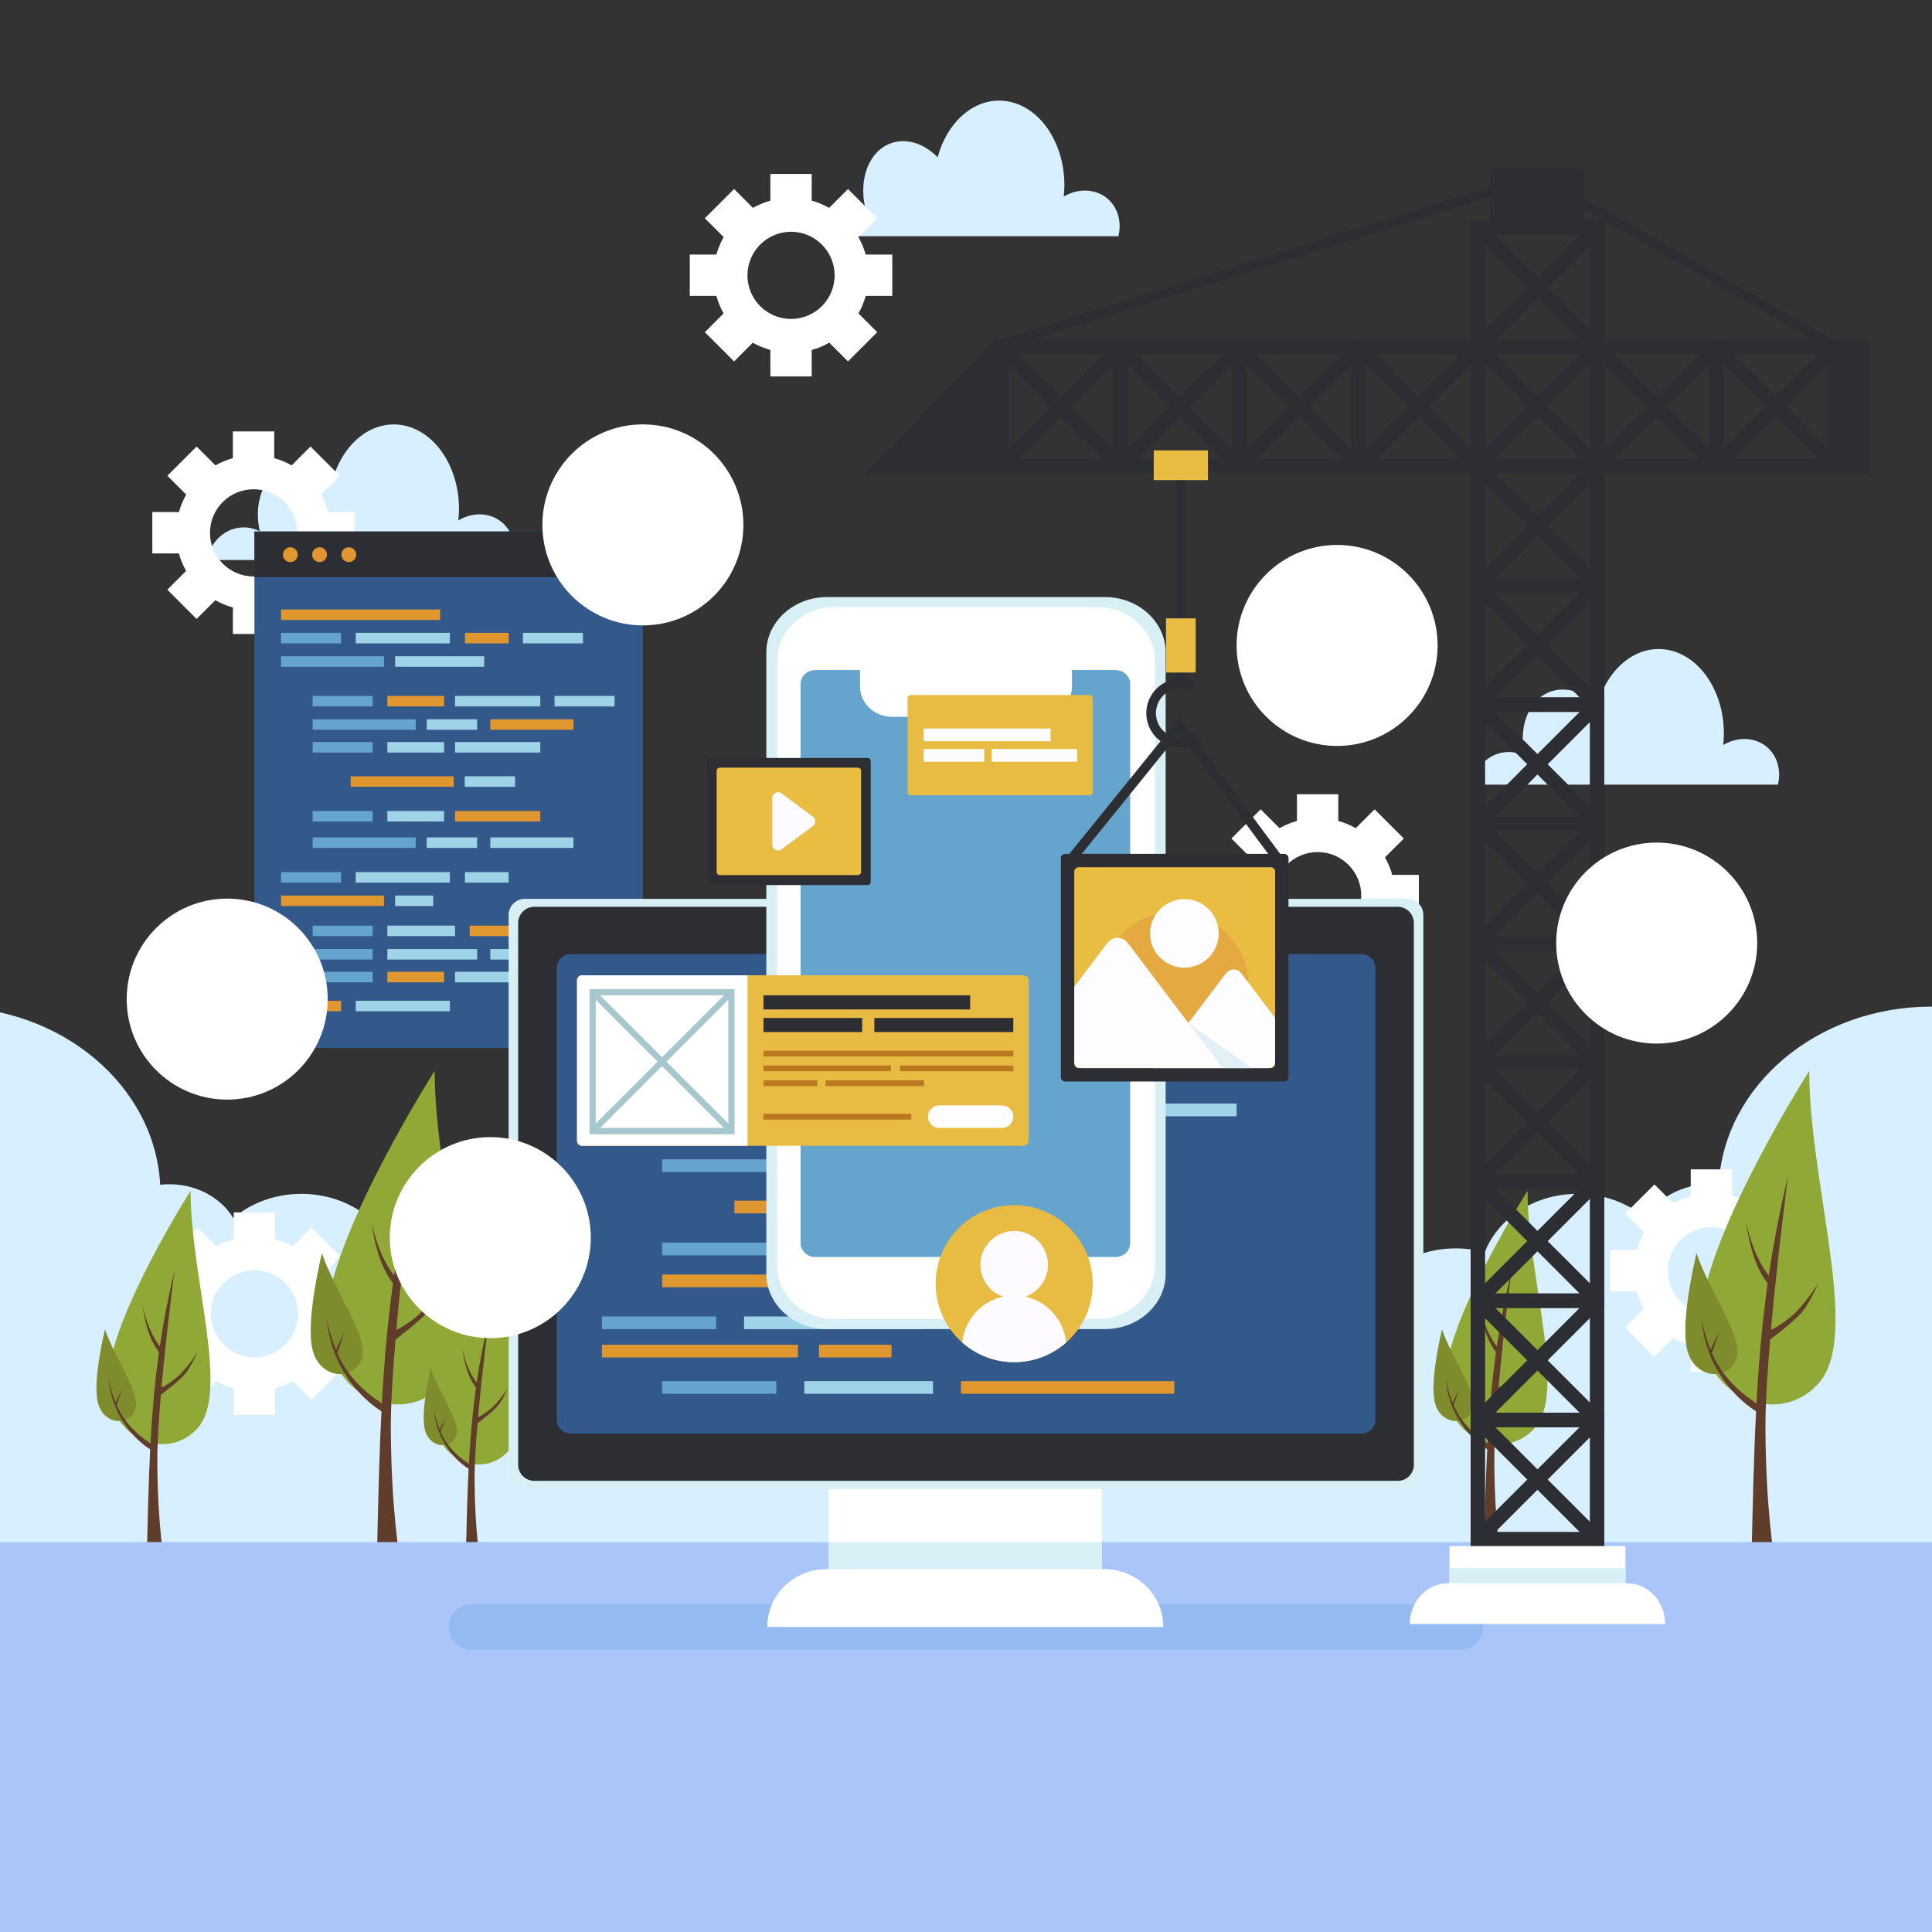 <?xml version="1.0" encoding="utf-8"?>
<!-- Generator: Adobe Illustrator 16.0.0, SVG Export Plug-In . SVG Version: 6.00 Build 0)  -->
<!DOCTYPE svg PUBLIC "-//W3C//DTD SVG 1.1//EN" "http://www.w3.org/Graphics/SVG/1.1/DTD/svg11.dtd">
<svg version="1.1" xmlns="http://www.w3.org/2000/svg" xmlns:xlink="http://www.w3.org/1999/xlink" x="0px" y="0px" width="500px"
	 height="500px" viewBox="0 0 500 500" style="enable-background:new 0 0 500 500;" xml:space="preserve">
<rect x="0" y="0" width="500" height="500" fill="#333333" stroke="none"/>
<g id="Background">
	<rect style="fill:none;" width="500" height="500"/>
</g>
<g id="Objects">
	<g>
		<g>
			<g>
				<defs>
					<rect id="SVGID_1_" y="225.39" width="500" height="217.63"/>
				</defs>
				<clipPath id="SVGID_2_">
					<use xlink:href="#SVGID_1_"  style="overflow:visible;"/>
				</clipPath>
				<path style="clip-path:url(#SVGID_2_);fill:#D7EFFF;" d="M-78.41,193.36c0,6.87-1.74,13.39-4.85,19.23
					c27.14,3.01,48.12,23.36,48.12,48c0,1.29-0.06,2.57-0.17,3.83c6.67-2.51,14.01-3.91,21.72-3.91c29.56,0,53.69,20.44,55.05,46.1
					c0.77-0.08,1.55-0.13,2.35-0.13c7.18,0,13.42,3.55,16.56,8.76c4.56-3.88,10.77-6.27,17.63-6.27c11.15,0,20.61,6.33,24,15.11
					c2.38-0.65,4.9-1,7.52-1c14,0,25.35,9.96,25.35,22.26c0,1.13-0.1,2.24-0.28,3.33c6.35,1.33,11.76,4.76,15.25,9.4
					c0.27-0.01,0.54-0.02,0.82-0.02c1.6,0,3.16,0.19,4.64,0.52c2.76-3.02,6.4-5.39,10.57-6.82c1.01-11.48,11.93-20.52,25.26-20.52
					c11.74,0,21.61,7.01,24.49,16.52c2.75-1.39,5.93-2.19,9.33-2.19c8.8,0,16.18,5.34,18.18,12.53c2-7.19,9.38-12.53,18.18-12.53
					c3.4,0,6.58,0.8,9.33,2.19c2.88-9.51,12.75-16.52,24.49-16.52c13.33,0,24.25,9.04,25.26,20.52c4.18,1.43,7.81,3.8,10.57,6.82
					c1.49-0.33,3.04-0.52,4.64-0.52c0.27,0,0.54,0.01,0.82,0.02c3.49-4.64,8.9-8.07,15.25-9.4c-0.19-1.09-0.28-2.2-0.28-3.33
					c0-12.29,11.35-22.26,25.35-22.26c2.62,0,5.15,0.35,7.52,1c3.39-8.79,12.85-15.11,24-15.11c6.85,0,13.06,2.39,17.63,6.27
					c3.14-5.21,9.38-8.76,16.56-8.76c0.8,0,1.58,0.05,2.35,0.13c1.36-25.66,25.48-46.1,55.05-46.1c7.71,0,15.06,1.39,21.72,3.91
					c-0.11-1.26-0.17-2.54-0.17-3.83c0-24.65,20.98-44.99,48.12-48c-3.1-5.85-4.85-12.36-4.85-19.23c0-12.58,5.8-23.97,15.19-32.22
					v280.44h-178.9H85.31H-93.6V161.15C-84.21,169.39-78.41,180.78-78.41,193.36z"/>
			</g>
			<g>
				<path style="fill:#D7EFFF;" d="M132.77,144.93c1.29-5.34-1.48-10.4-6.51-11.57c-2.6-0.61-5.31-0.06-7.64,1.31
					c0.1-0.97,0.17-1.95,0.17-2.95c0-12.08-7.56-21.88-16.88-21.88c-7.37,0-13.62,6.13-15.92,14.66c-2.99-3.04-6.8-4.66-10.5-4.04
					c-6.5,1.08-10.17,8.69-8.25,17.03c-1.26-0.63-2.65-1-4.13-1c-4.75,0-8.7,3.64-9.53,8.44H132.77z"/>
				<path style="fill:#D7EFFF;" d="M289.45,61.13c1.29-5.34-1.48-10.4-6.52-11.57c-2.6-0.61-5.31-0.06-7.64,1.31
					c0.1-0.97,0.17-1.95,0.17-2.95c0-12.08-7.56-21.88-16.88-21.88c-7.37,0-13.62,6.13-15.92,14.66c-2.99-3.04-6.8-4.66-10.5-4.04
					c-6.5,1.08-10.17,8.69-8.25,17.03c-1.26-0.63-2.65-1-4.13-1c-4.75,0-8.7,3.64-9.53,8.44H289.45z"/>
				<path style="fill:#D7EFFF;" d="M460.13,203.06c1.29-5.34-1.48-10.4-6.52-11.57c-2.6-0.61-5.31-0.06-7.64,1.31
					c0.1-0.97,0.17-1.95,0.17-2.95c0-12.08-7.56-21.88-16.88-21.88c-7.37,0-13.62,6.13-15.92,14.66c-2.99-3.04-6.8-4.66-10.5-4.04
					c-6.5,1.08-10.17,8.69-8.26,17.03c-1.26-0.63-2.65-1-4.13-1c-4.75,0-8.7,3.64-9.53,8.44H460.13z"/>
			</g>
		</g>
		<g>
			<path style="fill:#FFFFFF;" d="M367.2,237.11v-10.7h-6.89c-0.44-1.59-1.07-3.11-1.88-4.52l4.88-4.88l-7.57-7.56l-4.88,4.88
				c-1.41-0.79-2.92-1.43-4.51-1.87v-6.91h-10.7v6.91c-1.59,0.44-3.1,1.07-4.51,1.87l-4.88-4.88l-7.57,7.56l4.88,4.88
				c-0.8,1.41-1.44,2.92-1.88,4.52h-6.89v10.7h6.88c0.44,1.6,1.07,3.12,1.87,4.53l-4.86,4.86l7.57,7.57l4.85-4.85
				c1.41,0.8,2.94,1.44,4.54,1.88v6.86h10.7v-6.86c1.6-0.44,3.13-1.08,4.54-1.88l4.85,4.85l7.57-7.57l-4.86-4.86
				c0.8-1.41,1.43-2.93,1.87-4.53H367.2z M341.01,243.07c-6.23,0-11.28-5.05-11.28-11.28s5.05-11.28,11.28-11.28
				s11.28,5.05,11.28,11.28S347.24,243.07,341.01,243.07z"/>
			<path style="fill:#FFFFFF;" d="M92.04,345.33v-10.7h-6.89c-0.44-1.59-1.07-3.11-1.88-4.52l4.88-4.88l-7.57-7.56l-4.88,4.88
				c-1.41-0.79-2.92-1.43-4.51-1.87v-6.91H60.5v6.91c-1.59,0.44-3.1,1.07-4.51,1.87l-4.88-4.88l-7.57,7.56l4.88,4.88
				c-0.8,1.41-1.44,2.92-1.88,4.52h-6.89v10.7h6.88c0.44,1.6,1.07,3.12,1.87,4.53l-4.86,4.86l7.57,7.57l4.85-4.85
				c1.41,0.8,2.94,1.44,4.54,1.88v6.86h10.7v-6.86c1.6-0.44,3.13-1.08,4.54-1.88l4.85,4.85l7.57-7.57l-4.86-4.86
				c0.8-1.41,1.43-2.93,1.87-4.53H92.04z M65.85,351.29c-6.23,0-11.28-5.05-11.28-11.28s5.05-11.28,11.28-11.28
				s11.28,5.05,11.28,11.28S72.08,351.29,65.85,351.29z"/>
			<path style="fill:#FFFFFF;" d="M91.82,143.22v-10.7h-6.89c-0.44-1.59-1.07-3.11-1.88-4.52l4.88-4.88l-7.57-7.56l-4.88,4.88
				c-1.41-0.79-2.92-1.43-4.51-1.87v-6.91h-10.7v6.91c-1.59,0.44-3.1,1.07-4.51,1.87l-4.88-4.88l-7.57,7.56l4.88,4.88
				c-0.8,1.41-1.44,2.92-1.88,4.52h-6.89v10.7h6.88c0.44,1.6,1.07,3.12,1.87,4.53l-4.86,4.86l7.57,7.57l4.85-4.85
				c1.41,0.8,2.94,1.44,4.54,1.88v6.86h10.7v-6.86c1.6-0.44,3.13-1.08,4.54-1.88l4.85,4.85l7.57-7.57l-4.86-4.86
				c0.8-1.41,1.43-2.93,1.87-4.53H91.82z M65.63,149.18c-6.23,0-11.28-5.05-11.28-11.28s5.05-11.28,11.28-11.28
				s11.28,5.05,11.28,11.28S71.86,149.18,65.63,149.18z"/>
			<path style="fill:#FFFFFF;" d="M469.11,334.19v-10.7h-6.89c-0.44-1.59-1.07-3.11-1.88-4.52l4.88-4.88l-7.57-7.56l-4.88,4.88
				c-1.41-0.79-2.92-1.43-4.51-1.87v-6.91h-10.7v6.91c-1.59,0.44-3.1,1.07-4.51,1.87l-4.88-4.88l-7.57,7.56l4.88,4.88
				c-0.8,1.41-1.44,2.92-1.88,4.52h-6.89v10.7h6.88c0.44,1.6,1.07,3.12,1.87,4.53l-4.86,4.86l7.57,7.57l4.85-4.85
				c1.41,0.8,2.94,1.44,4.54,1.88v6.86h10.7v-6.86c1.6-0.44,3.13-1.08,4.54-1.88l4.85,4.85l7.57-7.57l-4.86-4.86
				c0.8-1.41,1.43-2.93,1.87-4.53H469.11z M442.91,340.15c-6.23,0-11.28-5.05-11.28-11.28s5.05-11.28,11.28-11.28
				s11.28,5.05,11.28,11.28S449.14,340.15,442.91,340.15z"/>
			<path style="fill:#FFFFFF;" d="M230.92,76.58v-10.7h-6.89c-0.44-1.59-1.07-3.11-1.88-4.52l4.88-4.88l-7.57-7.56l-4.88,4.88
				c-1.41-0.79-2.92-1.43-4.51-1.87v-6.91h-10.7v6.91c-1.59,0.44-3.1,1.07-4.51,1.87l-4.88-4.88l-7.57,7.56l4.88,4.88
				c-0.8,1.41-1.44,2.92-1.88,4.52h-6.89v10.7h6.88c0.44,1.6,1.07,3.12,1.87,4.53l-4.86,4.86l7.57,7.57l4.85-4.85
				c1.41,0.8,2.94,1.44,4.54,1.88v6.86h10.7v-6.86c1.6-0.44,3.13-1.08,4.54-1.88l4.85,4.85l7.57-7.57l-4.86-4.86
				c0.8-1.41,1.43-2.93,1.87-4.53H230.92z M204.72,82.54c-6.23,0-11.28-5.05-11.28-11.28s5.05-11.28,11.28-11.28
				S216,65.03,216,71.26S210.95,82.54,204.72,82.54z"/>
		</g>
		<g>
			<g>
				<g id="XMLID_18_">
					<path id="XMLID_8_" style="fill-rule:evenodd;clip-rule:evenodd;fill:#90A835;" d="M49.32,308.2c0,0-19.31,30.27-21.2,46.95
						c-1.89,16.65,14.76,23.84,23.09,14.38C59.53,360.06,49.32,330.53,49.32,308.2L49.32,308.2z"/>
					<path id="XMLID_5_" style="fill-rule:evenodd;clip-rule:evenodd;fill:#7E8C2D;" d="M27.18,344.03c0,0-3.18,12.7-1.91,18.69
						c1.27,5.96,7.87,6.54,9.66,2.29C36.7,360.79,29.75,351.75,27.18,344.03L27.18,344.03z"/>
				</g>
				<path id="XMLID_7_" style="fill-rule:evenodd;clip-rule:evenodd;fill:#603D2A;" d="M37.97,403.96
					c0.24-10.21,0.43-19.65,0.9-28.88c-2.08-1.29-9.76-6.82-10.75-18.32c0,0,0.45,2.94,1.8,6.22l1.7-3.54l-1.42,4.21
					c0.56,1.27,1.24,2.53,2.08,3.69c2.4,3.33,5.34,5.34,6.67,6.14c0.43-7.87,1.09-15.6,2.19-23.54c-0.6-0.77-1.59-2.23-2.42-4.44
					c-1.33-3.5-1.8-7.66-1.8-7.66s0.47,2.75,1.8,5.94c0.94,2.3,2.08,3.9,2.64,4.66c0.94-6.33,2.17-12.79,3.8-19.59
					c0,0-2.04,15.36-3.37,30.25c0.75-0.34,2.02-1.05,3.73-2.45c2.94-2.36,5.6-6.8,5.6-6.8s-1.72,4.06-3.41,5.94
					c-1.5,1.7-5.26,4.55-6.07,5.19c-0.58,6.63-0.97,13.04-0.92,17.81c0.09,15.79,1.78,25.36,1.78,25.36S38.14,403.96,37.97,403.96
					L37.97,403.96z"/>
				<path style="fill:#4F3628;" d="M47.36,406.09c-1.24-3.17-4.03-5.38-7.28-5.38c-3.25,0-6.05,2.21-7.28,5.38H47.36z"/>
			</g>
			<g>
				<g id="XMLID_13_">
					<path id="XMLID_15_" style="fill-rule:evenodd;clip-rule:evenodd;fill:#90A835;" d="M395.34,308.2c0,0-19.31,30.27-21.2,46.95
						c-1.89,16.65,14.76,23.84,23.09,14.38C405.55,360.06,395.34,330.53,395.34,308.2L395.34,308.2z"/>
					<path id="XMLID_14_" style="fill-rule:evenodd;clip-rule:evenodd;fill:#7E8C2D;" d="M373.2,344.03c0,0-3.17,12.7-1.91,18.69
						c1.27,5.96,7.87,6.54,9.66,2.29C382.72,360.79,375.77,351.75,373.2,344.03L373.2,344.03z"/>
				</g>
				<path id="XMLID_12_" style="fill-rule:evenodd;clip-rule:evenodd;fill:#603D2A;" d="M383.99,403.96
					c0.24-10.21,0.43-19.65,0.9-28.88c-2.08-1.29-9.76-6.82-10.75-18.32c0,0,0.45,2.94,1.8,6.22l1.7-3.54l-1.42,4.21
					c0.56,1.27,1.24,2.53,2.08,3.69c2.4,3.33,5.34,5.34,6.67,6.14c0.43-7.87,1.09-15.6,2.19-23.54c-0.6-0.77-1.59-2.23-2.42-4.44
					c-1.33-3.5-1.8-7.66-1.8-7.66s0.47,2.75,1.8,5.94c0.94,2.3,2.08,3.9,2.64,4.66c0.94-6.33,2.17-12.79,3.8-19.59
					c0,0-2.04,15.36-3.37,30.25c0.75-0.34,2.02-1.05,3.73-2.45c2.94-2.36,5.6-6.8,5.6-6.8s-1.72,4.06-3.41,5.94
					c-1.5,1.7-5.26,4.55-6.07,5.19c-0.58,6.63-0.97,13.04-0.92,17.81c0.09,15.79,1.78,25.36,1.78,25.36S384.16,403.96,383.99,403.96
					L383.99,403.96z"/>
				<path style="fill:#4F3628;" d="M393.38,406.09c-1.24-3.17-4.03-5.38-7.29-5.38c-3.25,0-6.05,2.21-7.28,5.38H393.38z"/>
			</g>
			<g>
				<g id="XMLID_2_">
					<path id="XMLID_4_" style="fill-rule:evenodd;clip-rule:evenodd;fill:#90A835;" d="M112.49,277.14c0,0-25.44,39.88-27.92,61.84
						c-2.49,21.93,19.44,31.4,30.41,18.94C125.94,345.45,112.49,306.56,112.49,277.14L112.49,277.14z"/>
					<path id="XMLID_3_" style="fill-rule:evenodd;clip-rule:evenodd;fill:#7E8C2D;" d="M83.32,324.34c0,0-4.18,16.73-2.52,24.62
						c1.67,7.86,10.37,8.62,12.72,3.02C95.87,346.42,86.72,334.52,83.32,324.34L83.32,324.34z"/>
				</g>
				<path id="XMLID_1_" style="fill-rule:evenodd;clip-rule:evenodd;fill:#603D2A;" d="M97.54,403.28
					c0.31-13.45,0.56-25.89,1.19-38.04c-2.74-1.7-12.86-8.99-14.16-24.14c0,0,0.59,3.87,2.37,8.2l2.23-4.66l-1.87,5.54
					c0.73,1.67,1.64,3.33,2.74,4.86c3.17,4.38,7.04,7.04,8.79,8.08c0.57-10.37,1.44-20.55,2.88-31c-0.79-1.02-2.09-2.94-3.19-5.85
					c-1.75-4.61-2.37-10.09-2.37-10.09s0.62,3.62,2.37,7.83c1.24,3.02,2.74,5.14,3.48,6.13c1.24-8.34,2.85-16.84,5-25.8
					c0,0-2.68,20.24-4.44,39.85c0.99-0.45,2.66-1.38,4.92-3.22c3.87-3.11,7.38-8.96,7.38-8.96s-2.26,5.34-4.49,7.83
					c-1.98,2.23-6.92,5.99-8,6.84c-0.76,8.73-1.27,17.18-1.22,23.46c0.11,20.8,2.35,33.41,2.35,33.41S97.77,403.28,97.54,403.28
					L97.54,403.28z"/>
				<path style="fill:#4F3628;" d="M109.91,406.09c-1.63-4.17-5.31-7.09-9.6-7.09c-4.29,0-7.97,2.92-9.59,7.09H109.91z"/>
			</g>
			<g>
				<g id="XMLID_17_">
					<path id="XMLID_20_" style="fill-rule:evenodd;clip-rule:evenodd;fill:#90A835;" d="M468.24,277.14
						c0,0-25.44,39.88-27.92,61.84c-2.49,21.93,19.44,31.4,30.41,18.94C481.69,345.45,468.24,306.56,468.24,277.14L468.24,277.14z"
						/>
					<path id="XMLID_19_" style="fill-rule:evenodd;clip-rule:evenodd;fill:#7E8C2D;" d="M439.07,324.34c0,0-4.18,16.73-2.52,24.62
						c1.67,7.86,10.37,8.62,12.72,3.02C451.62,346.42,442.46,334.52,439.07,324.34L439.07,324.34z"/>
				</g>
				<path id="XMLID_16_" style="fill-rule:evenodd;clip-rule:evenodd;fill:#603D2A;" d="M453.29,403.28
					c0.31-13.45,0.56-25.89,1.19-38.04c-2.74-1.7-12.86-8.99-14.16-24.14c0,0,0.59,3.87,2.37,8.2l2.23-4.66l-1.87,5.54
					c0.73,1.67,1.64,3.33,2.74,4.86c3.17,4.38,7.04,7.04,8.79,8.08c0.57-10.37,1.44-20.55,2.88-31c-0.79-1.02-2.09-2.94-3.19-5.85
					c-1.75-4.61-2.37-10.09-2.37-10.09s0.62,3.62,2.37,7.83c1.24,3.02,2.74,5.14,3.48,6.13c1.24-8.34,2.85-16.84,5-25.8
					c0,0-2.68,20.24-4.44,39.85c0.99-0.45,2.66-1.38,4.92-3.22c3.87-3.11,7.38-8.96,7.38-8.96s-2.26,5.34-4.49,7.83
					c-1.98,2.23-6.92,5.99-8,6.84c-0.76,8.73-1.27,17.18-1.22,23.46c0.11,20.8,2.35,33.41,2.35,33.41S453.52,403.28,453.29,403.28
					L453.29,403.28z"/>
				<path style="fill:#4F3628;" d="M465.66,406.09c-1.63-4.17-5.31-7.09-9.6-7.09c-4.29,0-7.97,2.92-9.59,7.09H465.66z"/>
			</g>
			<g>
				<g id="XMLID_9_">
					<path id="XMLID_11_" style="fill-rule:evenodd;clip-rule:evenodd;fill:#90A835;" d="M130.04,324.13c0,0-16.17,25.35-17.75,39.3
						c-1.58,13.94,12.36,19.96,19.33,12.04C138.59,367.55,130.04,342.83,130.04,324.13L130.04,324.13z"/>
					<path id="XMLID_10_" style="fill-rule:evenodd;clip-rule:evenodd;fill:#7E8C2D;" d="M111.5,354.13c0,0-2.66,10.63-1.6,15.65
						c1.06,4.99,6.59,5.48,8.08,1.92C119.47,368.16,113.65,360.6,111.5,354.13L111.5,354.13z"/>
				</g>
				<path id="XMLID_6_" style="fill-rule:evenodd;clip-rule:evenodd;fill:#603D2A;" d="M120.53,404.3
					c0.2-8.55,0.36-16.45,0.75-24.18c-1.74-1.08-8.17-5.71-9-15.34c0,0,0.38,2.46,1.51,5.21l1.42-2.96l-1.19,3.52
					c0.47,1.06,1.04,2.12,1.74,3.09c2.01,2.78,4.47,4.47,5.59,5.14c0.36-6.59,0.92-13.06,1.83-19.7c-0.5-0.65-1.33-1.87-2.03-3.72
					c-1.11-2.93-1.51-6.41-1.51-6.41s0.4,2.3,1.51,4.98c0.79,1.92,1.74,3.27,2.21,3.9c0.79-5.3,1.81-10.71,3.18-16.4
					c0,0-1.71,12.86-2.82,25.33c0.63-0.29,1.69-0.88,3.13-2.05c2.46-1.98,4.69-5.69,4.69-5.69s-1.44,3.39-2.86,4.98
					c-1.26,1.42-4.4,3.81-5.08,4.35c-0.49,5.55-0.81,10.92-0.77,14.91c0.07,13.22,1.49,21.23,1.49,21.23S120.68,404.3,120.53,404.3
					L120.53,404.3z"/>
				<path style="fill:#4F3628;" d="M128.39,406.09c-1.04-2.65-3.37-4.51-6.1-4.51c-2.72,0-5.06,1.85-6.1,4.51H128.39z"/>
			</g>
		</g>
		<rect y="399.08" style="fill:#AAC6F9;" width="500" height="100.92"/>
		<g>
			<rect x="65.85" y="137.55" style="fill:#33588A;" width="100.53" height="133.66"/>
			<rect x="65.85" y="137.55" style="fill:#2C2E33;" width="100.53" height="11.83"/>
			<g>
				<g>
					<rect x="72.73" y="157.73" style="fill:#E09730;" width="41.18" height="2.72"/>
					<rect x="72.73" y="163.78" style="fill:#65A4CD;" width="15.53" height="2.72"/>
					<rect x="92.06" y="163.78" style="fill:#9FD3E8;" width="24.36" height="2.72"/>
					<rect x="102.26" y="169.84" style="fill:#9FD3E8;" width="23.06" height="2.72"/>
					<rect x="120.33" y="163.78" style="fill:#E09730;" width="11.31" height="2.72"/>
					<rect x="135.33" y="163.78" style="fill:#9FD3E8;" width="15.53" height="2.72"/>
					<rect x="72.73" y="169.84" style="fill:#65A4CD;" width="26.66" height="2.72"/>
				</g>
				<g>
					<rect x="72.73" y="225.7" style="fill:#65A4CD;" width="15.53" height="2.72"/>
					<rect x="92.06" y="225.7" style="fill:#9FD3E8;" width="24.36" height="2.72"/>
					<rect x="102.26" y="231.76" style="fill:#9FD3E8;" width="9.86" height="2.72"/>
					<rect x="120.33" y="225.7" style="fill:#9FD3E8;" width="11.31" height="2.72"/>
					<rect x="72.73" y="231.76" style="fill:#E09730;" width="26.66" height="2.72"/>
				</g>
				<g>
					<rect x="72.73" y="259" style="fill:#E09730;" width="15.53" height="2.72"/>
					<rect x="92.06" y="259" style="fill:#9FD3E8;" width="24.36" height="2.72"/>
				</g>
				<g>
					<rect x="80.92" y="180.1" style="fill:#65A4CD;" width="15.53" height="2.72"/>
					<rect x="100.25" y="180.1" style="fill:#E09730;" width="14.68" height="2.72"/>
					<rect x="110.44" y="186.15" style="fill:#9FD3E8;" width="13.03" height="2.72"/>
					<rect x="126.89" y="186.15" style="fill:#E09730;" width="21.52" height="2.72"/>
					<rect x="117.76" y="180.1" style="fill:#9FD3E8;" width="22.07" height="2.72"/>
					<rect x="80.92" y="192.04" style="fill:#65A4CD;" width="15.53" height="2.72"/>
					<rect x="100.25" y="192.04" style="fill:#9FD3E8;" width="14.68" height="2.72"/>
					<rect x="117.76" y="192.04" style="fill:#9FD3E8;" width="22.07" height="2.72"/>
					<rect x="143.51" y="180.1" style="fill:#9FD3E8;" width="15.53" height="2.72"/>
					<rect x="80.92" y="186.15" style="fill:#65A4CD;" width="26.66" height="2.72"/>
				</g>
				<g>
					<rect x="80.92" y="239.55" style="fill:#65A4CD;" width="15.53" height="2.72"/>
					<rect x="100.25" y="239.55" style="fill:#9FD3E8;" width="17.51" height="2.72"/>
					<rect x="100.25" y="245.61" style="fill:#9FD3E8;" width="23.23" height="2.72"/>
					<rect x="126.89" y="245.61" style="fill:#9FD3E8;" width="9.82" height="2.72"/>
					<rect x="121.56" y="239.55" style="fill:#E09730;" width="29.01" height="2.72"/>
					<rect x="80.92" y="251.5" style="fill:#65A4CD;" width="15.53" height="2.72"/>
					<rect x="100.25" y="251.5" style="fill:#E09730;" width="14.68" height="2.72"/>
					<rect x="117.76" y="251.5" style="fill:#9FD3E8;" width="22.07" height="2.72"/>
					<rect x="80.92" y="245.61" style="fill:#65A4CD;" width="15.53" height="2.72"/>
				</g>
				<g>
					<rect x="110.44" y="216.72" style="fill:#9FD3E8;" width="13.03" height="2.72"/>
					<rect x="126.89" y="216.72" style="fill:#9FD3E8;" width="21.52" height="2.72"/>
					<rect x="80.92" y="209.88" style="fill:#65A4CD;" width="15.53" height="2.72"/>
					<rect x="100.25" y="209.88" style="fill:#9FD3E8;" width="14.68" height="2.72"/>
					<rect x="117.76" y="209.88" style="fill:#E09730;" width="22.07" height="2.72"/>
					<rect x="80.92" y="216.72" style="fill:#65A4CD;" width="26.66" height="2.72"/>
				</g>
				<g>
					<rect x="120.27" y="200.9" style="fill:#9FD3E8;" width="13.03" height="2.72"/>
					<rect x="90.75" y="200.9" style="fill:#E09730;" width="26.66" height="2.72"/>
				</g>
			</g>
			<g>
				<g>
					<circle style="fill:#E09730;" cx="75.14" cy="143.55" r="1.92"/>
					<circle style="fill:#E09730;" cx="82.7" cy="143.55" r="1.92"/>
					<circle style="fill:#E09730;" cx="90.27" cy="143.55" r="1.92"/>
				</g>
			</g>
		</g>
		<path style="fill:#94BAF2;" d="M383.89,421.06c0,3.22-2.61,5.83-5.83,5.83H121.94c-3.22,0-5.83-2.61-5.83-5.83l0,0
			c0-3.22,2.61-5.83,5.83-5.83h256.11C381.27,415.23,383.89,417.84,383.89,421.06L383.89,421.06z"/>
		<g>
			<g>
				<g>
					<rect x="214.47" y="385.3" style="fill:#FFFFFF;" width="70.68" height="20.78"/>
					<rect x="214.47" y="399.13" style="fill:#D7EFF5;" width="70.68" height="6.96"/>
					<path style="fill:#FFFFFF;" d="M213.84,406.09h71.94c8.44,0,15.28,6.7,15.28,14.97H198.57
						C198.57,412.79,205.4,406.09,213.84,406.09z"/>
				</g>
				<g>
					<path style="fill:#D7EFF5;" d="M135.8,385.3h228.39c2.31,0,4.17-1.87,4.17-4.17V236.79c0-2.3-1.86-4.16-4.17-4.16H135.8
						c-2.3,0-4.17,1.87-4.17,4.16v144.35C131.64,383.44,133.5,385.3,135.8,385.3z"/>
					<path style="fill:#2C2E33;" d="M138.27,383.24h223.47c2.3,0,4.16-1.86,4.16-4.16V238.85c0-2.3-1.87-4.17-4.16-4.17H138.27
						c-2.3,0-4.17,1.87-4.17,4.17v140.22C134.1,381.38,135.97,383.24,138.27,383.24z"/>
					<path style="fill:#33588A;" d="M147.69,371h204.63c2,0,3.64-1.63,3.64-3.63V250.56c0-2.01-1.63-3.64-3.64-3.64H147.69
						c-2.01,0-3.63,1.63-3.63,3.64v116.81C144.05,369.38,145.68,371,147.69,371z"/>
				</g>
			</g>
			<g>
				<g>
					<rect x="155.78" y="258.57" style="fill:#E09730;" width="78.38" height="3.28"/>
					<rect x="155.78" y="265.88" style="fill:#65A4CD;" width="29.55" height="3.29"/>
					<rect x="192.56" y="265.88" style="fill:#9FD3E8;" width="46.35" height="3.29"/>
					<rect x="211.96" y="273.2" style="fill:#9FD3E8;" width="43.88" height="3.28"/>
					<rect x="246.36" y="265.88" style="fill:#9FD3E8;" width="21.53" height="3.29"/>
					<rect x="274.89" y="265.88" style="fill:#9FD3E8;" width="29.55" height="3.29"/>
					<rect x="155.78" y="273.2" style="fill:#65A4CD;" width="50.73" height="3.28"/>
				</g>
				<g>
					<rect x="155.78" y="340.7" style="fill:#65A4CD;" width="29.55" height="3.29"/>
					<rect x="192.56" y="340.7" style="fill:#9FD3E8;" width="46.35" height="3.29"/>
					<rect x="211.96" y="348.02" style="fill:#E09730;" width="18.77" height="3.29"/>
					<rect x="246.36" y="340.7" style="fill:#9FD3E8;" width="21.53" height="3.29"/>
					<rect x="155.78" y="348.02" style="fill:#E09730;" width="50.73" height="3.29"/>
				</g>
				<g>
					<rect x="171.36" y="285.6" style="fill:#9FD3E8;" width="29.55" height="3.29"/>
					<rect x="208.14" y="285.6" style="fill:#E09730;" width="27.93" height="3.29"/>
					<rect x="227.54" y="292.91" style="fill:#9FD3E8;" width="24.8" height="3.29"/>
					<rect x="258.84" y="292.91" style="fill:#9FD3E8;" width="40.96" height="3.29"/>
					<rect x="241.46" y="285.6" style="fill:#E09730;" width="42.01" height="3.29"/>
					<rect x="171.36" y="300.03" style="fill:#65A4CD;" width="29.55" height="3.29"/>
					<rect x="208.14" y="300.03" style="fill:#9FD3E8;" width="27.93" height="3.29"/>
					<rect x="241.46" y="300.03" style="fill:#9FD3E8;" width="42.01" height="3.29"/>
					<rect x="290.48" y="285.6" style="fill:#9FD3E8;" width="29.55" height="3.29"/>
					<rect x="171.36" y="292.91" style="fill:#65A4CD;" width="50.73" height="3.29"/>
				</g>
				<g>
					<rect x="171.36" y="357.43" style="fill:#65A4CD;" width="29.55" height="3.29"/>
					<rect x="208.14" y="357.43" style="fill:#9FD3E8;" width="33.32" height="3.29"/>
					<rect x="248.69" y="357.43" style="fill:#E09730;" width="55.21" height="3.29"/>
				</g>
				<g>
					<rect x="227.54" y="329.85" style="fill:#9FD3E8;" width="24.8" height="3.29"/>
					<rect x="258.84" y="329.85" style="fill:#9FD3E8;" width="40.96" height="3.29"/>
					<rect x="171.36" y="321.59" style="fill:#65A4CD;" width="29.55" height="3.29"/>
					<rect x="208.14" y="321.59" style="fill:#9FD3E8;" width="27.93" height="3.29"/>
					<rect x="241.46" y="321.59" style="fill:#E09730;" width="42.01" height="3.29"/>
					<rect x="171.36" y="329.85" style="fill:#E09730;" width="50.73" height="3.29"/>
				</g>
				<g>
					<rect x="246.25" y="310.73" style="fill:#9FD3E8;" width="24.8" height="3.29"/>
					<rect x="190.07" y="310.73" style="fill:#E09730;" width="50.73" height="3.29"/>
				</g>
			</g>
		</g>
		<g>
			<g>
				<g>
					<path style="fill:#D7EFF5;" d="M285.97,154.52h-71.95c-8.66,0-15.7,6.43-15.7,14.33v160.8c0,7.9,7.04,14.33,15.7,14.33h71.95
						c8.66,0,15.7-6.43,15.7-14.33v-160.8C301.68,160.95,294.63,154.52,285.97,154.52z"/>
				</g>
				<g>
					<path style="fill:#FFFFFF;" d="M284.05,157.12h-68.1c-8.19,0-14.86,6.25-14.86,13.92v156.43c0,7.68,6.67,13.92,14.86,13.92
						h68.1c8.19,0,14.85-6.24,14.85-13.92V171.04C298.9,163.37,292.24,157.12,284.05,157.12z"/>
				</g>
				<g>
					<path style="fill:#65A4CD;" d="M211.01,325.31h77.66c2.11,0,3.82-1.6,3.82-3.58V176.99c0-1.97-1.71-3.57-3.82-3.57h-77.66
						c-2.1,0-3.81,1.6-3.81,3.57v144.74C207.19,323.71,208.91,325.31,211.01,325.31z"/>
				</g>
				<g>
					<path style="fill:#FFFFFF;" d="M269.09,163.04H230.9c-4.6,0-8.33,3.5-8.33,7.81v6.86c0,4.31,3.74,7.81,8.33,7.81h38.19
						c4.59,0,8.33-3.5,8.33-7.81v-6.86C277.42,166.54,273.69,163.04,269.09,163.04z"/>
				</g>
			</g>
		</g>
		<g>
			<g>
				<polyline style="fill:none;stroke:#2C2E33;stroke-width:2.493;stroke-miterlimit:10;" points="475.03,89.74 397.9,45.87 
					258.67,89.21 				"/>
				<g>
					<g>
						<g>
							
								<rect x="413.32" y="89.81" style="fill:none;stroke:#2C2E33;stroke-width:3.74;stroke-miterlimit:10;" width="30.85" height="30.85"/>
							
								<line style="fill:none;stroke:#2C2E33;stroke-width:3.74;stroke-miterlimit:10;" x1="444.17" y1="89.81" x2="413.32" y2="120.66"/>
							
								<line style="fill:none;stroke:#2C2E33;stroke-width:3.74;stroke-miterlimit:10;" x1="413.32" y1="89.81" x2="444.17" y2="120.66"/>
						</g>
						<g>
							
								<rect x="444.17" y="89.81" style="fill:none;stroke:#2C2E33;stroke-width:3.74;stroke-miterlimit:10;" width="30.85" height="30.85"/>
							
								<line style="fill:none;stroke:#2C2E33;stroke-width:3.74;stroke-miterlimit:10;" x1="444.17" y1="120.66" x2="475.03" y2="89.81"/>
							
								<line style="fill:none;stroke:#2C2E33;stroke-width:3.74;stroke-miterlimit:10;" x1="444.17" y1="89.81" x2="475.03" y2="120.66"/>
						</g>
					</g>
					<g>
						<polyline style="fill:none;stroke:#2C2E33;stroke-width:3.74;stroke-miterlimit:10;" points="258.67,89.29 228.21,120.66 
							259.06,120.66 						"/>
						<g>
							<g>
								
									<rect x="289.92" y="89.81" style="fill:none;stroke:#2C2E33;stroke-width:3.74;stroke-miterlimit:10;" width="30.85" height="30.85"/>
								
									<line style="fill:none;stroke:#2C2E33;stroke-width:3.74;stroke-miterlimit:10;" x1="320.77" y1="89.81" x2="289.92" y2="120.66"/>
								
									<line style="fill:none;stroke:#2C2E33;stroke-width:3.74;stroke-miterlimit:10;" x1="289.92" y1="89.81" x2="320.77" y2="120.66"/>
							</g>
							<g>
								
									<rect x="259.06" y="89.81" style="fill:none;stroke:#2C2E33;stroke-width:3.74;stroke-miterlimit:10;" width="30.85" height="30.85"/>
								
									<line style="fill:none;stroke:#2C2E33;stroke-width:3.74;stroke-miterlimit:10;" x1="289.92" y1="89.81" x2="259.06" y2="120.66"/>
								
									<line style="fill:none;stroke:#2C2E33;stroke-width:3.74;stroke-miterlimit:10;" x1="259.06" y1="89.81" x2="289.92" y2="120.66"/>
							</g>
							<g>
								
									<rect x="320.77" y="89.81" style="fill:none;stroke:#2C2E33;stroke-width:3.74;stroke-miterlimit:10;" width="30.85" height="30.85"/>
								
									<line style="fill:none;stroke:#2C2E33;stroke-width:3.74;stroke-miterlimit:10;" x1="351.62" y1="89.81" x2="320.77" y2="120.66"/>
								
									<line style="fill:none;stroke:#2C2E33;stroke-width:3.74;stroke-miterlimit:10;" x1="320.77" y1="89.81" x2="351.62" y2="120.66"/>
							</g>
							<g>
								
									<rect x="351.62" y="89.81" style="fill:none;stroke:#2C2E33;stroke-width:3.74;stroke-miterlimit:10;" width="30.85" height="30.85"/>
								
									<line style="fill:none;stroke:#2C2E33;stroke-width:3.74;stroke-miterlimit:10;" x1="382.47" y1="89.81" x2="351.62" y2="120.66"/>
								
									<line style="fill:none;stroke:#2C2E33;stroke-width:3.74;stroke-miterlimit:10;" x1="351.62" y1="89.81" x2="382.47" y2="120.66"/>
							</g>
						</g>
					</g>
					<g>
						<g>
							
								<rect x="382.47" y="367.48" style="fill:none;stroke:#2C2E33;stroke-width:3.74;stroke-miterlimit:10;" width="30.85" height="30.85"/>
							
								<line style="fill:none;stroke:#2C2E33;stroke-width:3.74;stroke-miterlimit:10;" x1="413.32" y1="367.48" x2="382.47" y2="398.33"/>
							
								<line style="fill:none;stroke:#2C2E33;stroke-width:3.74;stroke-miterlimit:10;" x1="382.47" y1="367.48" x2="413.32" y2="398.33"/>
						</g>
						<g>
							
								<rect x="382.47" y="336.63" style="fill:none;stroke:#2C2E33;stroke-width:3.74;stroke-miterlimit:10;" width="30.85" height="30.85"/>
							
								<line style="fill:none;stroke:#2C2E33;stroke-width:3.74;stroke-miterlimit:10;" x1="413.32" y1="336.63" x2="382.47" y2="367.48"/>
							
								<line style="fill:none;stroke:#2C2E33;stroke-width:3.74;stroke-miterlimit:10;" x1="382.47" y1="336.63" x2="413.32" y2="367.48"/>
						</g>
						<g>
							
								<rect x="382.47" y="305.77" style="fill:none;stroke:#2C2E33;stroke-width:3.74;stroke-miterlimit:10;" width="30.85" height="30.85"/>
							
								<line style="fill:none;stroke:#2C2E33;stroke-width:3.74;stroke-miterlimit:10;" x1="413.32" y1="305.77" x2="382.47" y2="336.63"/>
							
								<line style="fill:none;stroke:#2C2E33;stroke-width:3.74;stroke-miterlimit:10;" x1="382.47" y1="305.77" x2="413.32" y2="336.63"/>
						</g>
						<g>
							
								<rect x="382.47" y="274.92" style="fill:none;stroke:#2C2E33;stroke-width:3.74;stroke-miterlimit:10;" width="30.85" height="30.85"/>
							
								<line style="fill:none;stroke:#2C2E33;stroke-width:3.74;stroke-miterlimit:10;" x1="413.32" y1="274.92" x2="382.47" y2="305.77"/>
							
								<line style="fill:none;stroke:#2C2E33;stroke-width:3.74;stroke-miterlimit:10;" x1="382.47" y1="274.92" x2="413.32" y2="305.77"/>
						</g>
						<g>
							
								<rect x="382.47" y="244.07" style="fill:none;stroke:#2C2E33;stroke-width:3.74;stroke-miterlimit:10;" width="30.85" height="30.85"/>
							
								<line style="fill:none;stroke:#2C2E33;stroke-width:3.74;stroke-miterlimit:10;" x1="413.32" y1="244.07" x2="382.47" y2="274.92"/>
							
								<line style="fill:none;stroke:#2C2E33;stroke-width:3.74;stroke-miterlimit:10;" x1="382.47" y1="244.07" x2="413.32" y2="274.92"/>
						</g>
						<g>
							
								<rect x="382.47" y="213.22" style="fill:none;stroke:#2C2E33;stroke-width:3.74;stroke-miterlimit:10;" width="30.85" height="30.85"/>
							
								<line style="fill:none;stroke:#2C2E33;stroke-width:3.74;stroke-miterlimit:10;" x1="413.32" y1="213.22" x2="382.47" y2="244.07"/>
							
								<line style="fill:none;stroke:#2C2E33;stroke-width:3.74;stroke-miterlimit:10;" x1="382.47" y1="213.22" x2="413.32" y2="244.07"/>
						</g>
						<g>
							
								<rect x="382.47" y="182.37" style="fill:none;stroke:#2C2E33;stroke-width:3.74;stroke-miterlimit:10;" width="30.85" height="30.85"/>
							
								<line style="fill:none;stroke:#2C2E33;stroke-width:3.74;stroke-miterlimit:10;" x1="413.32" y1="182.37" x2="382.47" y2="213.22"/>
							
								<line style="fill:none;stroke:#2C2E33;stroke-width:3.74;stroke-miterlimit:10;" x1="382.47" y1="182.37" x2="413.32" y2="213.22"/>
						</g>
						<g>
							
								<rect x="382.47" y="151.51" style="fill:none;stroke:#2C2E33;stroke-width:3.74;stroke-miterlimit:10;" width="30.85" height="30.85"/>
							
								<line style="fill:none;stroke:#2C2E33;stroke-width:3.74;stroke-miterlimit:10;" x1="413.32" y1="151.51" x2="382.47" y2="182.37"/>
							
								<line style="fill:none;stroke:#2C2E33;stroke-width:3.74;stroke-miterlimit:10;" x1="382.47" y1="151.51" x2="413.32" y2="182.37"/>
						</g>
						<g>
							
								<rect x="382.47" y="120.66" style="fill:none;stroke:#2C2E33;stroke-width:3.74;stroke-miterlimit:10;" width="30.85" height="30.85"/>
							
								<line style="fill:none;stroke:#2C2E33;stroke-width:3.74;stroke-miterlimit:10;" x1="413.32" y1="120.66" x2="382.47" y2="151.51"/>
							
								<line style="fill:none;stroke:#2C2E33;stroke-width:3.74;stroke-miterlimit:10;" x1="382.47" y1="120.66" x2="413.32" y2="151.51"/>
						</g>
					</g>
					<g>
						<g>
							
								<rect x="382.47" y="89.81" style="fill:none;stroke:#2C2E33;stroke-width:3.74;stroke-miterlimit:10;" width="30.85" height="30.85"/>
							
								<line style="fill:none;stroke:#2C2E33;stroke-width:3.74;stroke-miterlimit:10;" x1="413.32" y1="89.81" x2="382.47" y2="120.66"/>
							
								<line style="fill:none;stroke:#2C2E33;stroke-width:3.74;stroke-miterlimit:10;" x1="382.47" y1="89.81" x2="413.32" y2="120.66"/>
						</g>
						<g>
							
								<rect x="382.47" y="58.96" style="fill:none;stroke:#2C2E33;stroke-width:3.74;stroke-miterlimit:10;" width="30.85" height="30.85"/>
							
								<line style="fill:none;stroke:#2C2E33;stroke-width:3.74;stroke-miterlimit:10;" x1="413.32" y1="58.96" x2="382.47" y2="89.81"/>
							
								<line style="fill:none;stroke:#2C2E33;stroke-width:3.74;stroke-miterlimit:10;" x1="382.47" y1="58.96" x2="413.32" y2="89.81"/>
						</g>
					</g>
				</g>
				<rect x="475.03" y="87.95" style="fill:#2C2E33;" width="8.7" height="34.57"/>
				<polygon style="fill:#2C2E33;" points="228.21,120.66 259.06,120.66 259.06,89.81 				"/>
				<g>
					<rect x="385.74" y="43.58" style="fill:#2C2E33;" width="24.31" height="13.51"/>
				</g>
				<g>
					<rect x="375.11" y="400.12" style="fill:#FFFFFF;" width="45.56" height="9.63"/>
					<rect x="375.11" y="405.85" style="fill:#D7EFF5;" width="45.56" height="3.89"/>
					<path style="fill:#FFFFFF;" d="M374.71,409.74h46.38c5.44,0,9.84,4.72,9.84,10.55h-66.07
						C364.86,414.47,369.27,409.74,374.71,409.74z"/>
				</g>
				<g>
					
						<line style="fill:none;stroke:#2C2E33;stroke-width:2.493;stroke-miterlimit:10;" x1="305.6" y1="120.4" x2="305.6" y2="177.28"/>
					<rect x="298.59" y="116.56" style="fill:#E9BC42;" width="14.02" height="7.69"/>
					<rect x="301.76" y="160.03" style="fill:#E9BC42;" width="7.69" height="14.02"/>
					<path style="fill:none;stroke:#2C2E33;stroke-width:2.493;stroke-miterlimit:10;" d="M308.92,177.63
						c-1.01-0.48-2.13-0.75-3.32-0.75c-4.25,0-7.69,3.44-7.69,7.69c0,4.25,3.44,7.69,7.69,7.69c1.72,0,3.32-0.57,4.6-1.53"/>
				</g>
			</g>
			<g>
				<g>
					<path style="fill:#2C2E33;" d="M332.35,279.89h-56.68c-0.62,0-1.12-0.5-1.12-1.12V222.1c0-0.62,0.5-1.12,1.12-1.12h56.68
						c0.62,0,1.12,0.5,1.12,1.12v56.68C333.46,279.39,332.97,279.89,332.35,279.89z"/>
					<path style="fill:#E9BC42;" d="M328.88,276.42h-49.74c-0.62,0-1.12-0.5-1.12-1.12v-49.74c0-0.62,0.5-1.12,1.12-1.12h49.74
						c0.62,0,1.12,0.5,1.12,1.12v49.74C329.99,275.92,329.49,276.42,328.88,276.42z"/>
					<circle style="fill:#E4A940;" cx="304.01" cy="255.18" r="19.14"/>
					<circle style="fill:#FDFCFF;" cx="306.52" cy="241.56" r="8.88"/>
					<g>
						<path style="fill:#FDFCFF;" d="M329.99,274.83v-11.4l-8.73-11.54c-1-1.32-2.98-1.32-3.98,0l-18.57,24.54h29.69
							C329.28,276.42,329.99,275.71,329.99,274.83z"/>
						<polygon style="fill:#E3EFF6;" points="316.35,276.42 307.53,264.77 323.97,276.42 						"/>
						<path style="fill:#FDFCFF;" d="M286.6,244.03l-8.57,11.33v19.47c0,0.88,0.71,1.59,1.59,1.59h36.76l-24.52-32.4
							C290.54,242.28,287.92,242.28,286.6,244.03z"/>
					</g>
				</g>
				<polyline style="fill:none;stroke:#2C2E33;stroke-width:2.493;stroke-miterlimit:10;" points="330.78,222.36 305.16,187.85 
					277.24,222.36 				"/>
			</g>
		</g>
		<g>
			<path style="fill:#E8BB42;" d="M150.62,296.53h114.31c0.71,0,1.29-0.58,1.29-1.29v-41.55c0-0.71-0.58-1.29-1.29-1.29H150.62
				c-0.71,0-1.29,0.58-1.29,1.29v41.55C149.33,295.95,149.91,296.53,150.62,296.53z"/>
			<path style="fill:#FFFFFF;" d="M150.62,252.4c-0.71,0-1.29,0.58-1.29,1.29v41.55c0,0.71,0.58,1.29,1.29,1.29h42.84V252.4H150.62z
				"/>
			<g>
				<g>
					<rect x="197.59" y="271.93" style="fill:#BA7820;" width="64.65" height="1.49"/>
					<rect x="197.59" y="275.75" style="fill:#BA7820;" width="33.01" height="1.5"/>
					<rect x="232.92" y="275.75" style="fill:#BA7820;" width="29.33" height="1.5"/>
					<rect x="197.59" y="279.57" style="fill:#BA7820;" width="13.9" height="1.5"/>
					<rect x="213.67" y="279.57" style="fill:#BA7820;" width="25.49" height="1.5"/>
				</g>
			</g>
			<g>
				<rect x="197.59" y="257.59" style="fill:#2C2E33;" width="53.49" height="3.65"/>
				<rect x="197.59" y="263.45" style="fill:#2C2E33;" width="25.54" height="3.64"/>
				<rect x="226.28" y="263.45" style="fill:#2C2E33;" width="35.96" height="3.64"/>
			</g>
			<path style="fill:#FDFCFF;" d="M262.25,289c0,1.61-1.31,2.92-2.92,2.92h-16.26c-1.61,0-2.92-1.31-2.92-2.92l0,0
				c0-1.61,1.31-2.92,2.92-2.92h16.26C260.94,286.08,262.25,287.39,262.25,289L262.25,289z"/>
			<rect x="197.59" y="288.25" style="fill:#BA7820;" width="38.25" height="1.5"/>
			<g>
				
					<rect x="153.36" y="256.78" style="fill:none;stroke:#A7C7CE;stroke-width:1.622;stroke-miterlimit:10;" width="35.94" height="35.94"/>
				
					<line style="fill:none;stroke:#A7C7CE;stroke-width:1.622;stroke-miterlimit:10;" x1="189.31" y1="256.78" x2="153.36" y2="292.73"/>
				
					<line style="fill:none;stroke:#A7C7CE;stroke-width:1.622;stroke-miterlimit:10;" x1="153.36" y1="256.78" x2="189.31" y2="292.73"/>
			</g>
		</g>
		<g>
			<path style="fill:#E8BB42;" d="M235.64,205.81h46.4c0.42,0,0.76-0.34,0.76-0.76v-24.42c0-0.42-0.34-0.76-0.76-0.76h-46.4
				c-0.42,0-0.76,0.34-0.76,0.76v24.42C234.88,205.47,235.22,205.81,235.64,205.81z"/>
			<g>
				<rect x="239.03" y="188.54" style="fill:#FDFCFF;" width="32.85" height="3.3"/>
				<rect x="239.03" y="193.84" style="fill:#FDFCFF;" width="15.69" height="3.3"/>
				<rect x="256.65" y="193.84" style="fill:#FDFCFF;" width="22.09" height="3.3"/>
			</g>
		</g>
		<g>
			<circle style="fill:#E8BB42;" cx="262.47" cy="332.21" r="20.32"/>
			<circle style="fill:#FDFBFF;" cx="262.47" cy="327.32" r="8.75"/>
			<path style="fill:#FDFBFF;" d="M262.47,352.53c-5.15,0-9.85-1.92-13.44-5.08c0.66-6.85,6.42-12.2,13.44-12.2
				c7.02,0,12.78,5.35,13.44,12.2C272.32,350.61,267.62,352.53,262.47,352.53z"/>
		</g>
		<g>
			<path style="fill:#2C2E33;" d="M224.54,229.05h-40.77c-0.44,0-0.8-0.36-0.8-0.8v-31.29c0-0.44,0.36-0.8,0.8-0.8h40.77
				c0.44,0,0.8,0.36,0.8,0.8v31.29C225.35,228.69,224.99,229.05,224.54,229.05z"/>
			<path style="fill:#E9BC42;" d="M222.05,226.47h-35.78c-0.44,0-0.8-0.36-0.8-0.8v-26.21c0-0.44,0.36-0.8,0.8-0.8h35.78
				c0.44,0,0.8,0.36,0.8,0.8v26.21C222.85,226.11,222.49,226.47,222.05,226.47z"/>
			<path style="fill:#FDFBFF;" d="M199.88,206.49v12.15c0,1.21,1.38,1.91,2.36,1.19l8.17-6.07c0.79-0.59,0.79-1.78,0-2.37
				l-8.17-6.07C201.26,204.58,199.88,205.28,199.88,206.49z"/>
		</g>
		<g>
			<g>
				<circle style="fill:#FFFFFF;" cx="126.89" cy="320.3" r="26.01"/>
			</g>
			<g>
				<circle style="fill:#FFFFFF;" cx="346.04" cy="167.04" r="26.01"/>
			</g>
			<g>
				<circle style="fill:#FFFFFF;" cx="58.8" cy="258.57" r="26.01"/>
			</g>
			<g>
				<circle style="fill:#FFFFFF;" cx="166.38" cy="135.84" r="26.01"/>
			</g>
			<g>
				<circle style="fill:#FFFFFF;" cx="428.75" cy="244.07" r="26.01"/>
			</g>
		</g>
	</g>
</g>
</svg>
